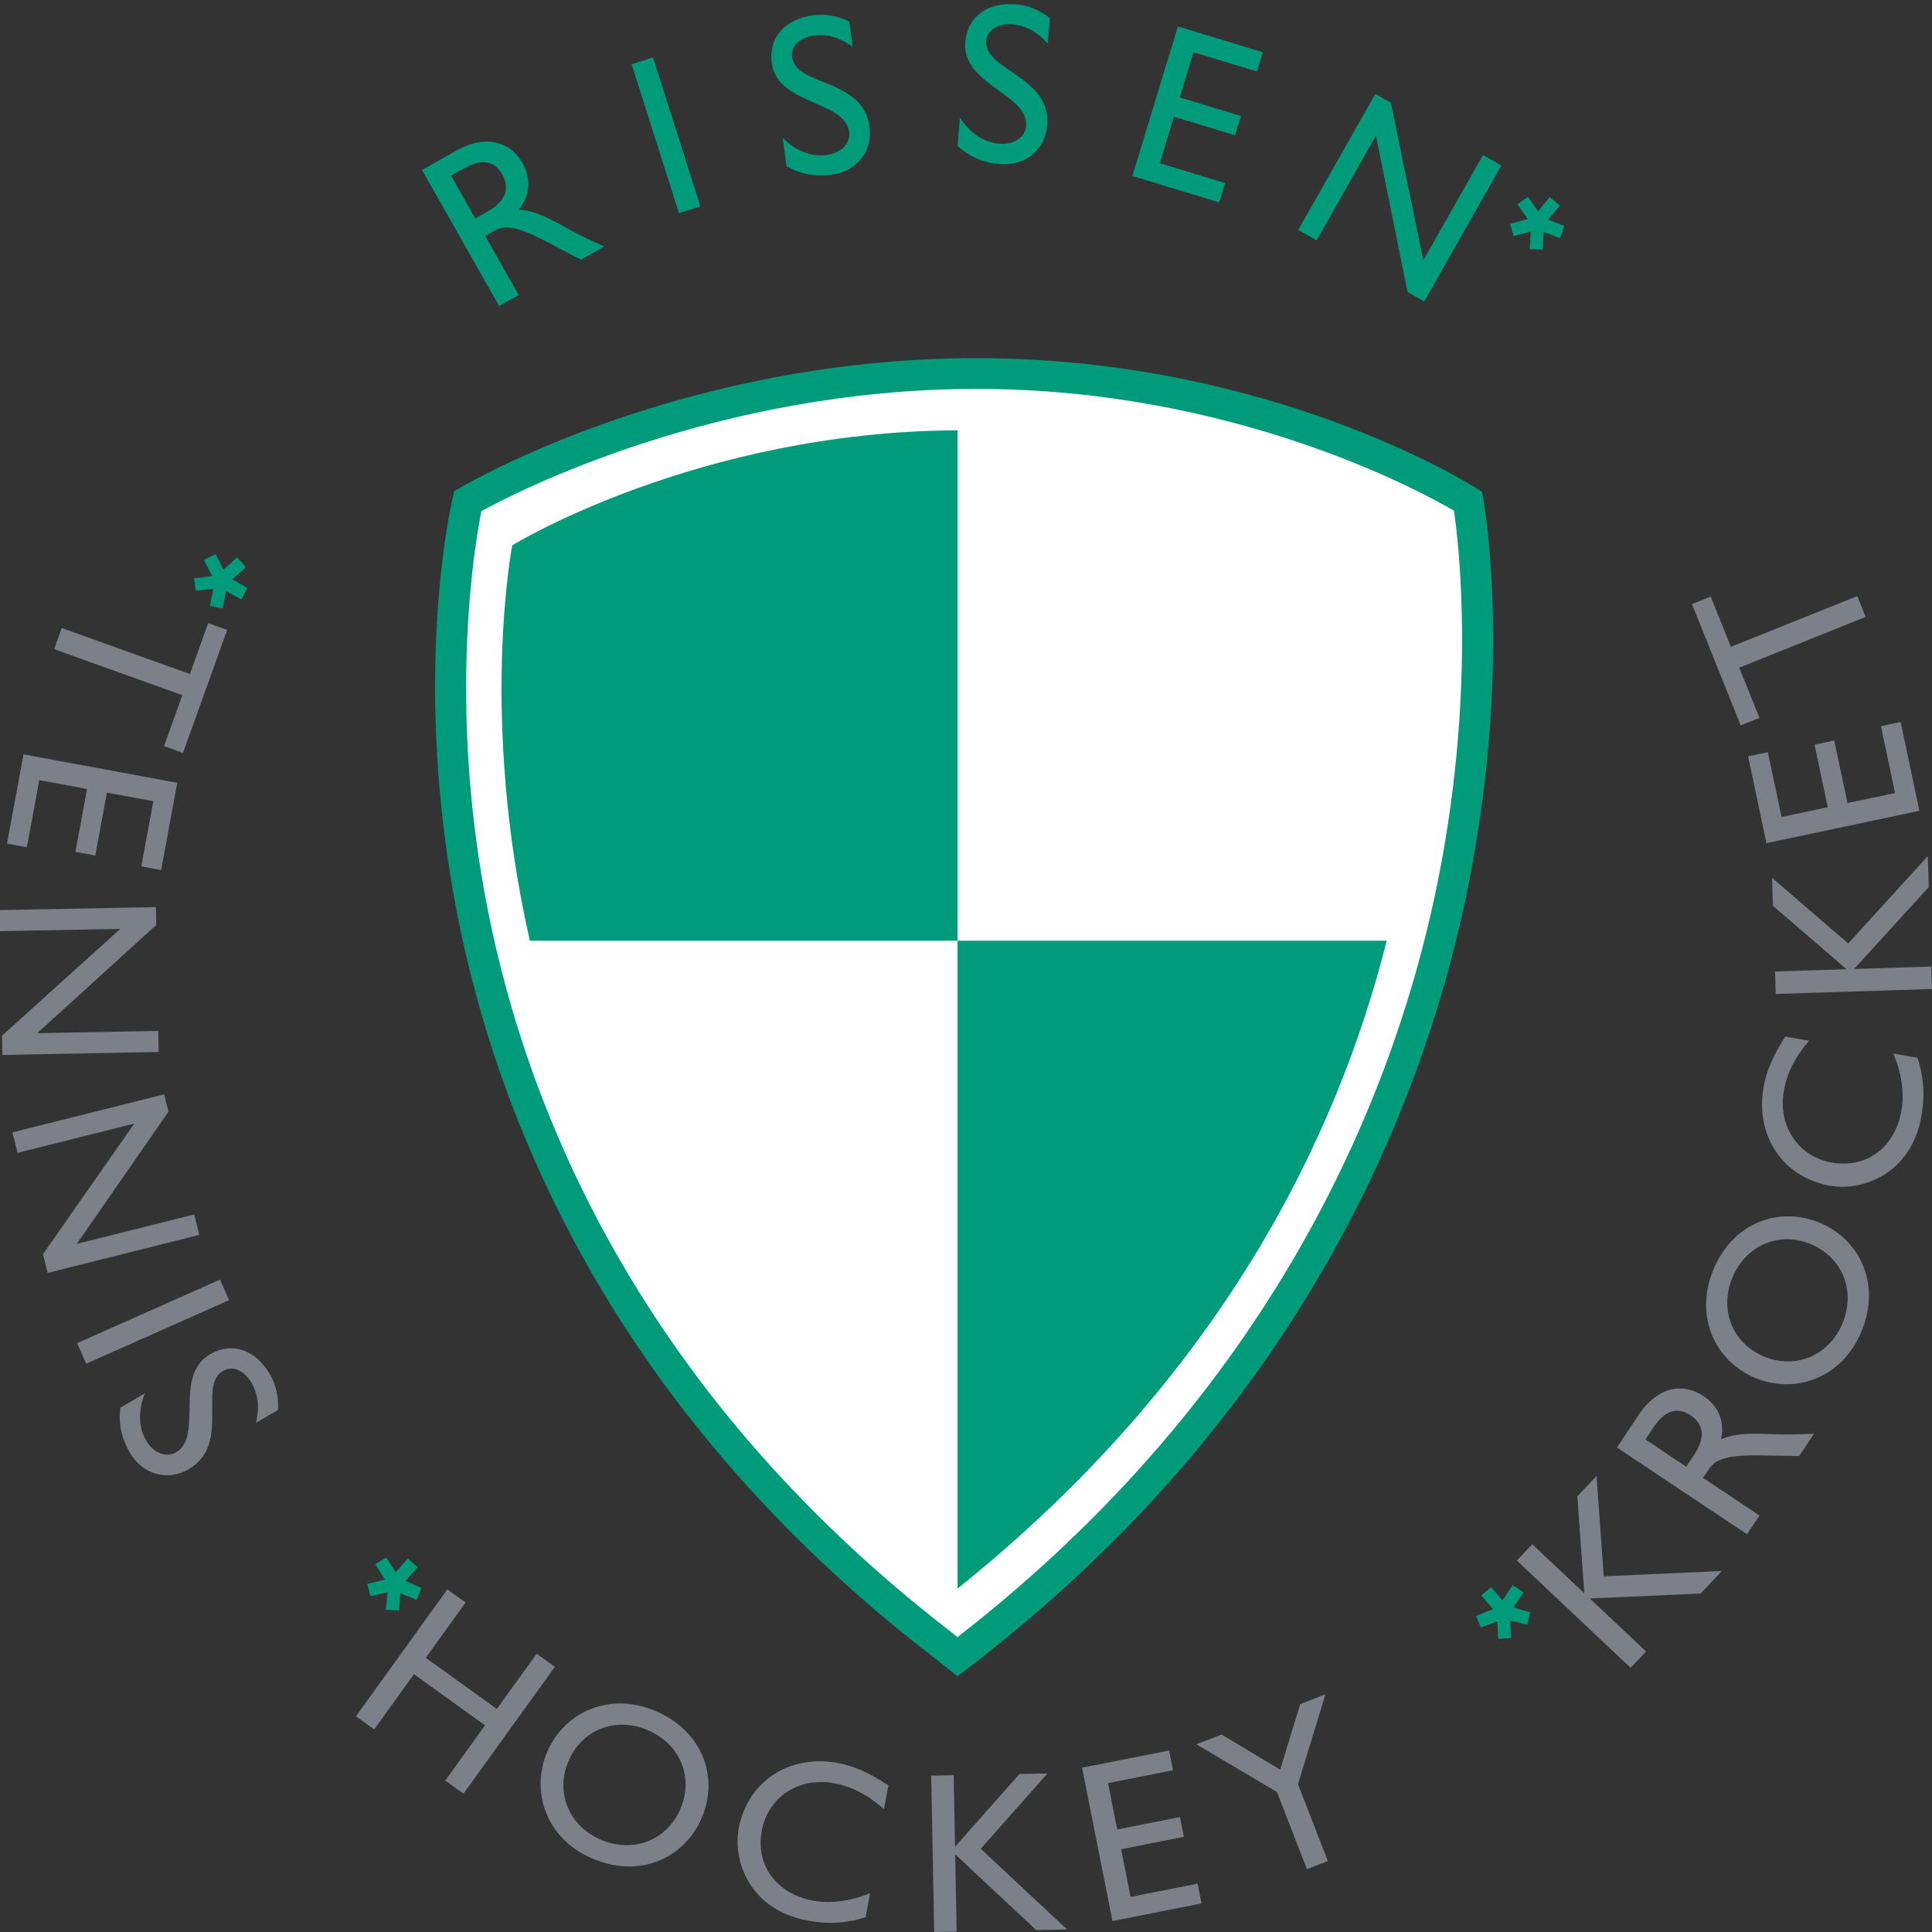 <?xml version="1.0" encoding="UTF-8" standalone="no"?>
<!DOCTYPE svg PUBLIC "-//W3C//DTD SVG 1.1//EN" "http://www.w3.org/Graphics/SVG/1.1/DTD/svg11.dtd">

<svg width="210px" height="210px" viewBox="0 0 210 210" version="1.1" xmlns="http://www.w3.org/2000/svg" xmlns:xlink="http://www.w3.org/1999/xlink">
    <rect x="0" y="0" width="210" height="210" fill="#333333" stroke="none"/>
    <g id="Hamburg" stroke="none" stroke-width="1" fill="none" fill-rule="evenodd">
        <g id="Artboard">
            <path d="M102.461,177.55 C35.04,125.591 51.729,55.182 51.729,55.182 C51.729,55.182 74.761,41.521 106.146,41.521 C137.186,41.521 158.675,55.182 158.675,55.182 C158.675,55.182 171.755,127.093 104.093,178.861 C104.067,178.893 102.458,177.564 102.461,177.55" id="Fill-1" fill="#FFFFFF"></path>
            <polygon id="Fill-2" fill="#7B8089" points="17.829 81.097 19.818 75.562 5.886 70.561 6.711 68.262 20.642 73.264 22.631 67.73 24.695 68.471 19.893 81.838"></polygon>
            <polygon id="Fill-3" fill="#7B8089" points="15.357 94.171 16.669 87.088 11.62 86.156 10.355 92.99 8.199 92.59 9.464 85.757 4.271 84.796 2.919 92.096 0.763 91.696 2.558 81.994 19.27 85.088 17.513 94.57"></polygon>
            <polygon id="Fill-5" fill="#7B8089" points="0.253 114.667 0.216 112.574 13.079 100.964 -0.001 101.213 -0.044 98.921 16.946 98.597 16.983 100.542 4.048 112.302 17.204 112.053 17.247 114.343"></polygon>
            <polygon id="Fill-7" fill="#7B8089" points="5.18 138.361 4.67 136.329 14.599 122.126 1.91 125.307 1.351 123.084 17.838 118.951 18.31 120.838 8.347 135.203 21.109 132.005 21.664 134.228"></polygon>
            <polygon id="Fill-8" fill="#7B8089" points="9.374 148.226 8.384 145.994 23.91 139.087 24.903 141.319"></polygon>
            <path d="M27.826,154.648 C28.281,152.709 27.925,151.303 27.346,150.31 C26.556,148.955 25.28,148.402 24.249,149.004 C21.427,150.648 25.172,156.973 20.503,159.696 C18.199,161.039 15.501,160.275 14.121,157.908 C13.192,156.315 12.871,154.773 13.079,153.005 L15.75,151.447 C15.001,153.328 15.038,155.123 15.878,156.567 C16.833,158.203 18.307,158.353 19.123,157.876 C22.159,156.107 18.802,149.554 22.825,147.209 C25.216,145.815 27.772,146.688 29.34,149.38 C29.994,150.498 30.301,151.821 30.218,153.254 L27.826,154.648 Z" id="Fill-9" fill="#7B8089"></path>
            <polygon id="Fill-10" fill="#7B8089" points="50.378 194.969 48.398 193.542 52.722 187.535 45 181.975 40.672 187.979 38.692 186.551 48.624 172.762 50.606 174.189 46.279 180.195 54.004 185.759 58.328 179.752 60.311 181.179"></polygon>
            <path d="M65.304,199.965 C68.807,201.473 72.486,200.043 73.953,196.633 C75.429,193.2 73.927,189.567 70.425,188.062 C66.945,186.566 63.275,187.97 61.799,191.406 C60.331,194.815 61.825,198.468 65.304,199.965 M71.311,186.002 C76.463,188.219 78.136,193.278 76.266,197.628 C74.454,201.84 69.66,204.28 64.373,202.005 C59.267,199.811 57.666,194.644 59.487,190.41 C61.348,186.082 66.251,183.825 71.311,186.002" id="Fill-11" fill="#7B8089"></path>
            <path d="M96.087,196.636 C94.252,195.053 92.588,194.187 90.651,193.828 C86.831,193.122 83.485,195.316 82.805,198.992 C82.11,202.741 84.373,205.846 88.391,206.59 C90.278,206.937 92.461,206.657 94.573,205.779 L94.087,208.402 C92.286,208.957 90.385,209.238 87.763,208.752 C81.49,207.592 79.638,202.257 80.289,198.752 C81.233,193.655 85.769,190.645 91.085,191.629 C92.799,191.947 94.464,192.685 96.565,194.063 L96.087,196.636 Z" id="Fill-12" fill="#7B8089"></path>
            <polygon id="Fill-13" fill="#7B8089" points="115.993 209.725 112.63 209.789 103.824 201.556 103.984 209.953 101.541 210 101.219 193.006 103.659 192.96 103.81 200.735 110.811 192.824 113.851 192.766 106.603 200.955"></polygon>
            <polygon id="Fill-14" fill="#7B8089" points="127.501 192.419 120.439 193.817 121.434 198.853 128.256 197.502 128.682 199.652 121.863 201.004 122.887 206.188 130.173 204.743 130.601 206.894 120.919 208.813 117.616 192.141 127.076 190.268"></polygon>
            <polygon id="Fill-15" fill="#7B8089" points="141.331 185.226 144.072 184.164 141.091 193.924 144.33 202.289 142.055 203.172 138.804 194.784 130.037 189.599 132.781 188.537 139.146 192.352"></polygon>
            <polygon id="Fill-16" fill="#7B8089" points="187.154 170.762 184.849 173.211 172.806 173.746 178.919 179.506 177.243 181.284 164.875 169.627 166.548 167.85 172.207 173.182 171.451 162.646 173.538 160.432 174.319 171.338"></polygon>
            <path d="M183.284,159.425 L184.155,158.119 C185.608,155.943 184.905,154.573 183.706,153.806 C182.366,152.941 181.032,153.19 179.721,155.161 L178.85,156.467 L183.284,159.425 Z M178.129,153.772 C180.036,150.909 182.743,150.136 185.186,151.769 C186.824,152.859 187.481,154.524 187.072,156.44 C188.78,155.723 190.613,155.803 193.093,155.902 C194.468,155.951 195.18,155.916 197.177,155.841 L195.56,158.266 L191.415,158.197 C187.266,158.125 186.366,158.755 185.678,159.792 L185.11,160.64 L191.246,164.733 L189.892,166.765 L175.752,157.337 L178.129,153.772 Z" id="Fill-17" fill="#7B8089"></path>
            <path d="M200.272,143.841 C201.736,140.321 200.263,136.659 196.833,135.235 C193.383,133.8 189.77,135.345 188.306,138.868 C186.853,142.364 188.303,146.017 191.753,147.453 C195.183,148.877 198.818,147.34 200.272,143.841 M186.236,138.006 C188.39,132.83 193.429,131.093 197.8,132.908 C202.034,134.671 204.535,139.432 202.323,144.749 C200.191,149.878 195.044,151.546 190.789,149.777 C186.439,147.968 184.12,143.091 186.236,138.006" id="Fill-18" fill="#7B8089"></path>
            <path d="M196.63,113.119 C195.073,114.973 194.228,116.646 193.895,118.589 C193.235,122.418 195.469,125.738 199.151,126.372 C202.911,127.017 205.988,124.717 206.68,120.687 C207.007,118.798 206.697,116.621 205.794,114.516 L208.422,114.971 C208.998,116.763 209.305,118.661 208.854,121.29 C207.771,127.576 202.46,129.495 198.949,128.891 C193.837,128.01 190.772,123.513 191.686,118.184 C191.984,116.464 192.702,114.791 194.051,112.673 L196.63,113.119 Z" id="Fill-19" fill="#7B8089"></path>
            <polygon id="Fill-20" fill="#7B8089" points="209.543 93.053 209.65 96.415 201.53 105.323 209.921 105.057 210 107.5 193.012 108.038 192.937 105.595 200.706 105.349 192.708 98.449 192.613 95.41 200.891 102.551"></polygon>
            <polygon id="Fill-21" fill="#7B8089" points="192.158 81.756 193.646 88.802 198.668 87.742 197.232 80.94 199.377 80.486 200.812 87.288 205.982 86.197 204.449 78.932 206.593 78.48 208.631 88.133 192.005 91.644 190.01 82.211"></polygon>
            <polygon id="Fill-22" fill="#7B8089" points="185.95 64.85 188.141 70.306 201.875 64.792 202.786 67.058 189.049 72.572 191.24 78.028 189.206 78.848 183.915 65.666"></polygon>
            <path d="M51.66,23.74 L53.026,22.967 C55.301,21.675 55.287,20.136 54.566,18.912 C53.758,17.536 52.456,17.158 50.395,18.327 L49.029,19.1 L51.66,23.74 Z M49.602,16.37 C52.592,14.674 55.353,15.201 56.806,17.756 C57.776,19.47 57.611,21.253 56.386,22.779 C58.233,22.905 59.831,23.803 62.004,25.007 C63.209,25.67 63.86,25.96 65.678,26.79 L63.142,28.229 L59.472,26.301 C55.799,24.37 54.713,24.53 53.631,25.143 L52.742,25.647 L56.38,32.064 L54.256,33.268 L45.874,18.483 L49.602,16.37 Z" id="Fill-23" fill="#009B7B"></path>
            <polygon id="Fill-24" fill="#009B7B" points="76.13 22.434 73.803 23.175 68.653 6.977 70.983 6.239"></polygon>
            <path d="M92.681,5.082 C91.065,3.915 89.63,3.703 88.495,3.855 C86.938,4.063 85.933,5.027 86.093,6.213 C86.524,9.449 93.806,8.425 94.521,13.785 C94.872,16.428 93.129,18.622 90.414,18.984 C88.584,19.23 87.037,18.932 85.488,18.058 L85.08,14.995 C86.524,16.414 88.197,17.068 89.852,16.848 C91.729,16.599 92.435,15.296 92.31,14.358 C91.844,10.873 84.506,11.452 83.887,6.833 C83.522,4.092 85.314,2.068 88.399,1.658 C89.685,1.483 91.022,1.709 92.313,2.341 L92.681,5.082 Z" id="Fill-25" fill="#009B7B"></path>
            <path d="M113.883,4.731 C112.554,3.246 111.197,2.734 110.056,2.642 C108.49,2.511 107.303,3.238 107.208,4.43 C106.939,7.684 114.268,8.24 113.825,13.629 C113.608,16.286 111.434,18.058 108.705,17.832 C106.863,17.681 105.416,17.059 104.087,15.875 L104.342,12.795 C105.454,14.489 106.945,15.484 108.609,15.623 C110.496,15.779 111.463,14.657 111.541,13.713 C111.83,10.214 104.537,9.212 104.921,4.566 C105.147,1.811 107.329,0.216 110.433,0.471 C111.726,0.578 112.982,1.081 114.112,1.973 L113.883,4.731 Z" id="Fill-27" fill="#009B7B"></path>
            <polygon id="Fill-29" fill="#009B7B" points="136.619 7.774 129.73 5.677 128.236 10.587 134.885 12.613 134.248 14.709 127.597 12.686 126.06 17.739 133.163 19.901 132.526 22 123.084 19.129 128.031 2.868 137.256 5.675"></polygon>
            <polygon id="Fill-30" fill="#009B7B" points="154.81 32.761 152.99 31.728 149.558 14.743 143.106 26.124 141.111 24.993 149.494 10.211 151.184 11.169 154.71 28.292 161.198 16.848 163.193 17.979"></polygon>
            <path d="M155.96,97.364 C151.233,119.478 138.364,151.306 104.073,177.949 C103.83,177.758 103.538,177.518 103.538,177.518 L103.442,177.434 C68.514,150.544 56.517,118.681 52.604,96.684 C51.148,88.515 50.667,81.062 50.667,74.787 C50.667,64.653 51.906,57.648 52.326,55.565 C56.074,53.503 77.82,42.273 106.169,42.273 C134.052,42.273 154.406,53.388 158.041,55.509 C158.296,57.258 158.921,62.225 158.921,69.501 C158.921,76.85 158.275,86.495 155.96,97.364 M161.222,54.178 L161.089,53.457 L160.469,53.064 C159.563,52.487 137.852,38.93 106.169,38.93 C74.164,38.93 50.959,52.461 49.984,53.04 L49.373,53.399 L49.214,54.091 C49.034,54.835 44.939,72.587 49.28,97.118 C53.278,119.741 65.565,152.498 101.398,180.083 L104.073,182.187 L105.098,181.422 C141.038,153.951 154.391,120.843 159.259,97.914 C164.545,73.044 161.358,54.936 161.222,54.178" id="Fill-31" fill="#009B7B"></path>
            <path d="M55.68,59.272 C55.68,59.272 52.059,77.875 57.593,102.253 L104.082,102.253 L104.082,46.771 C75.791,46.91 55.68,59.272 55.68,59.272" id="Fill-32" fill="#009B7B"></path>
            <path d="M104.082,102.253 L104.082,172.673 C132.682,149.745 145.352,123.637 150.727,102.253 L104.082,102.253 Z" id="Fill-33" fill="#009B7B"></path>
            <polygon id="Fill-34" fill="#009B7B" points="24.29 61.927 23.436 60.231 22.17 60.85 23.051 62.604 21.086 62.867 21.294 64.213 23.201 64.001 22.808 65.869 24.203 66.127 24.567 64.256 26.244 65.145 26.903 63.924 25.257 62.98 26.721 61.637 25.754 60.583"></polygon>
            <polygon id="Fill-35" fill="#009B7B" points="43.006 170.892 41.978 169.292 40.786 170.041 41.844 171.694 39.917 172.163 40.264 173.48 42.137 173.069 41.943 174.968 43.358 175.078 43.523 173.182 45.286 173.888 45.81 172.603 44.076 171.839 45.393 170.348 44.322 169.402"></polygon>
            <polygon id="Fill-36" fill="#009B7B" points="163.321 173.952 162.082 172.513 161.005 173.42 162.281 174.91 160.437 175.643 160.967 176.899 162.765 176.229 162.837 178.135 164.253 178.048 164.151 176.149 165.995 176.603 166.336 175.257 164.513 174.739 165.61 173.083 164.417 172.296"></polygon>
            <polygon id="Fill-37" fill="#009B7B" points="167.182 22.961 166.099 21.401 164.933 22.188 166.047 23.803 164.139 24.341 164.533 25.644 166.391 25.169 166.262 27.071 167.68 27.132 167.778 25.23 169.564 25.878 170.044 24.576 168.282 23.869 169.546 22.336 168.444 21.426"></polygon>
        </g>
    </g>
</svg>